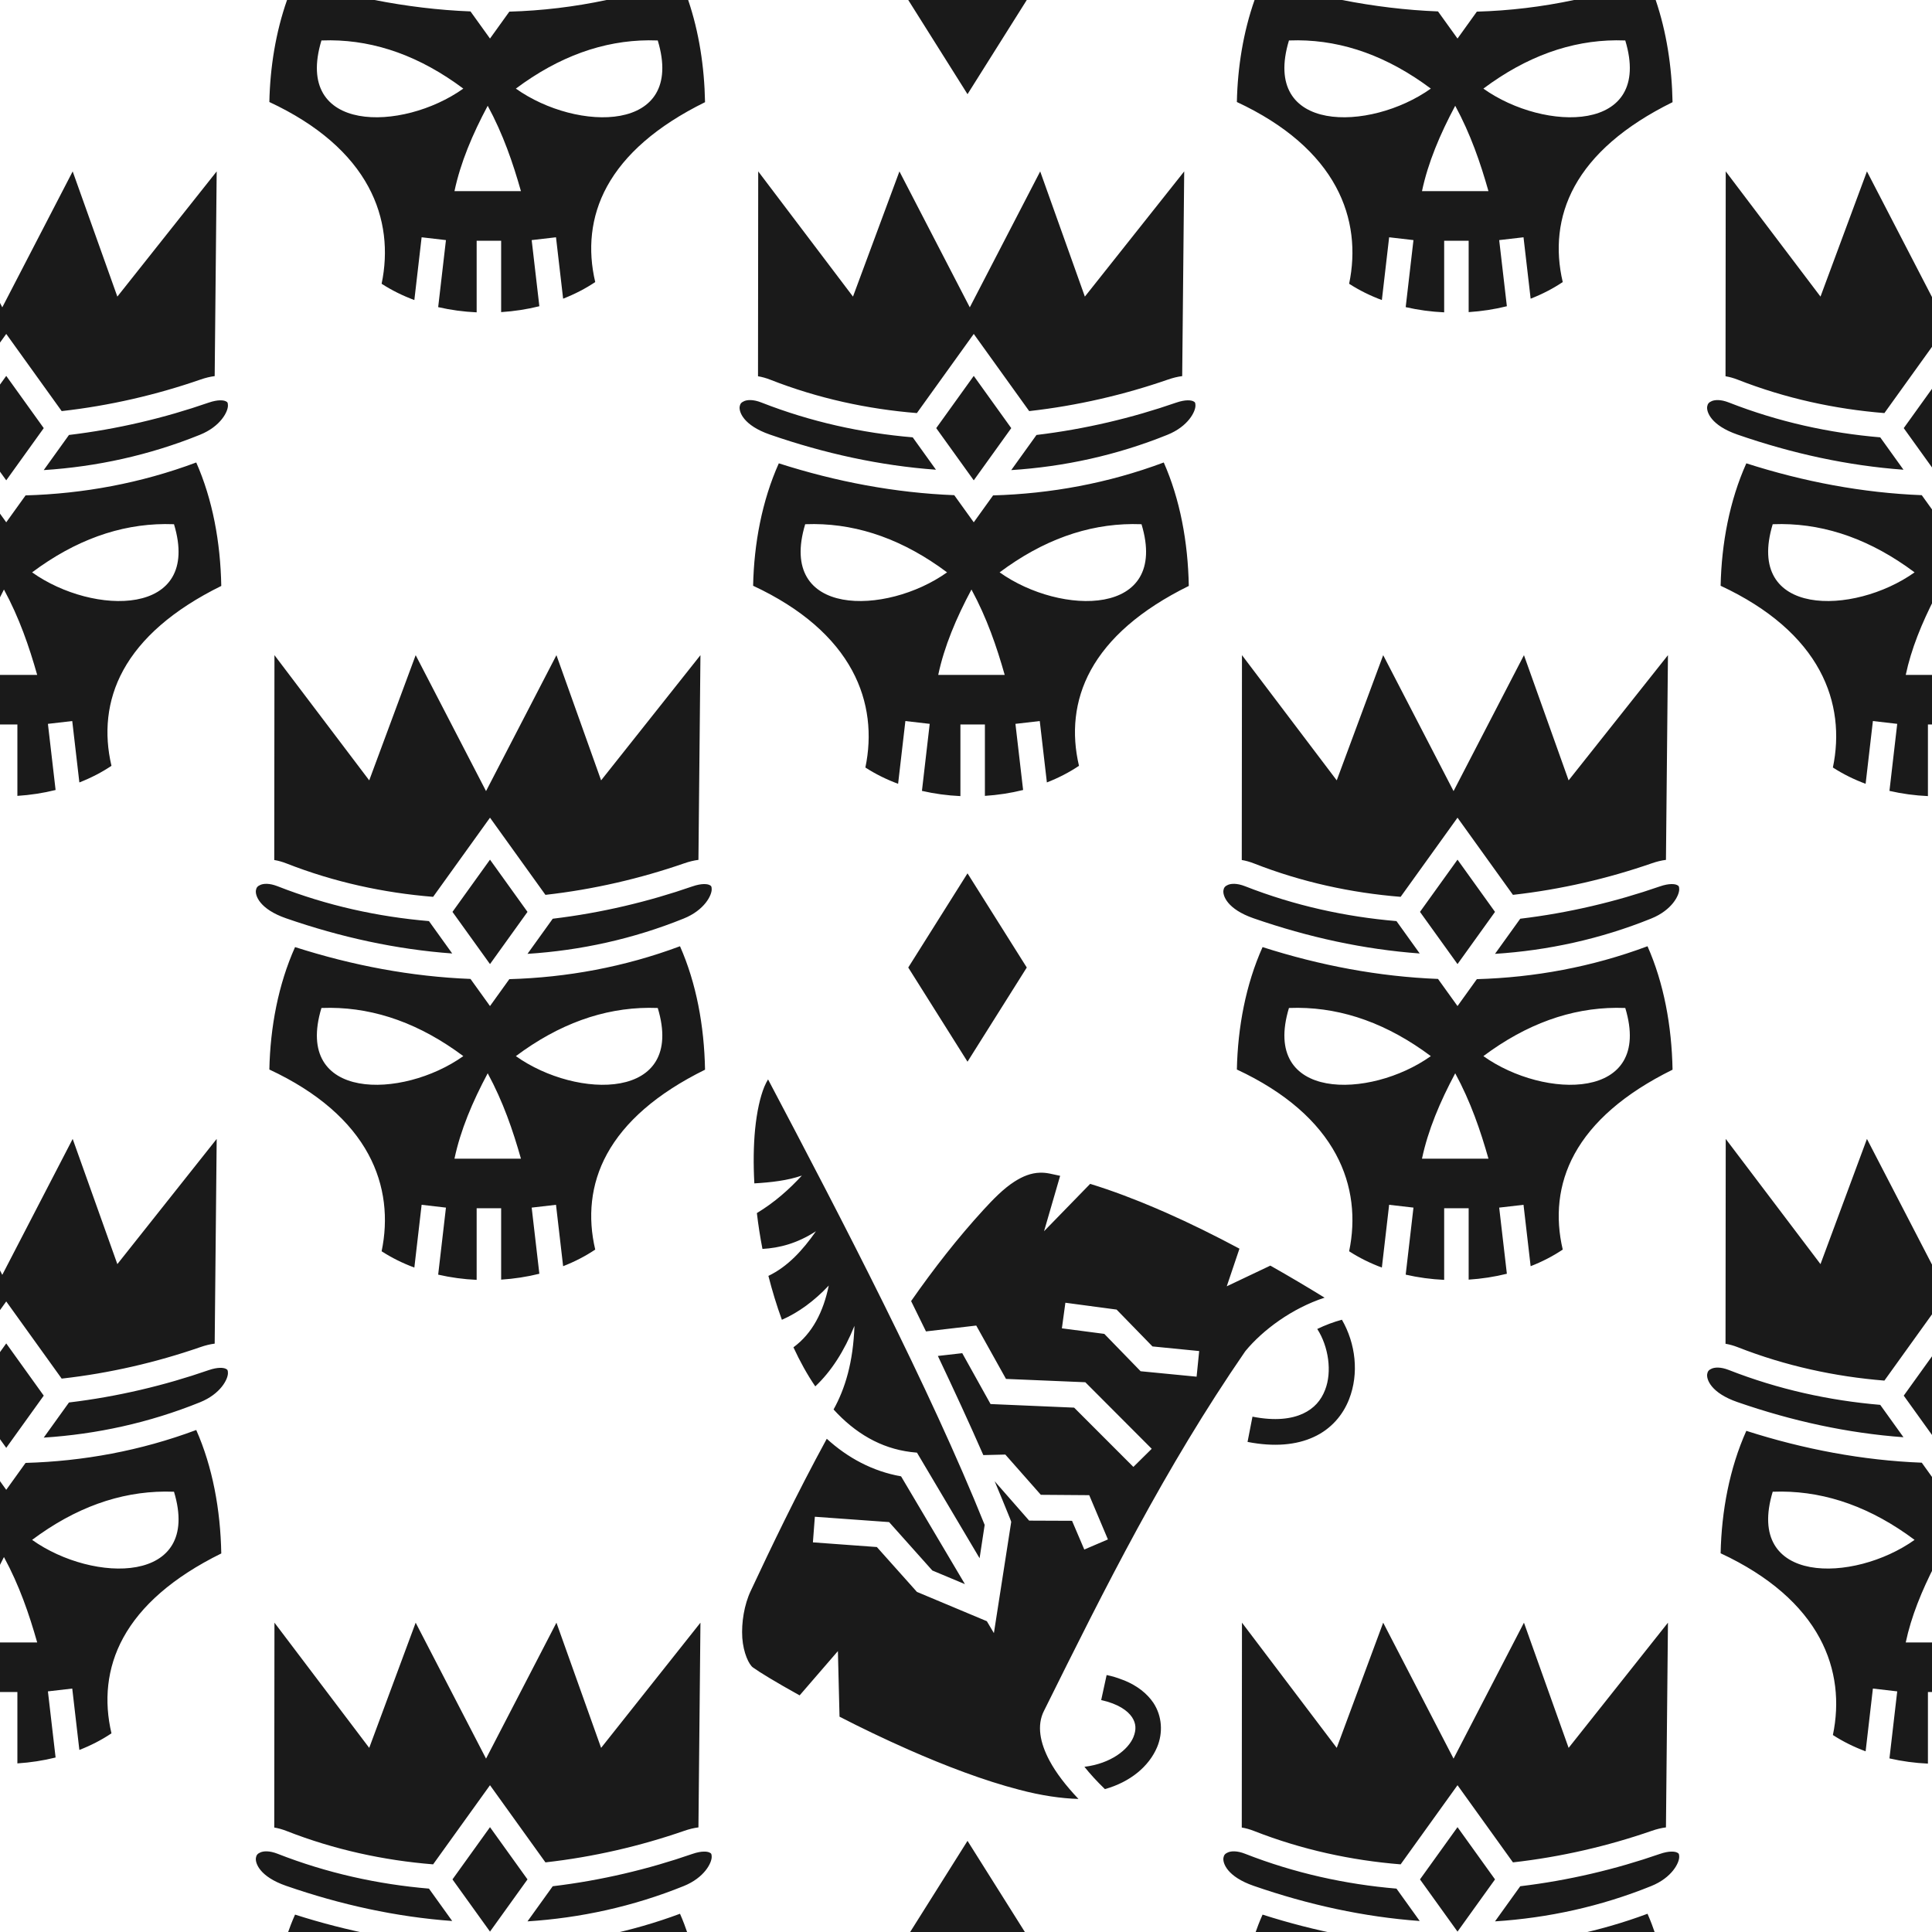 <?xml version="1.0" encoding="UTF-8" standalone="no"?>
<svg
   xmlns:dc="http://purl.org/dc/elements/1.1/"
   xmlns:cc="http://creativecommons.org/ns#"
   xmlns:rdf="http://www.w3.org/1999/02/22-rdf-syntax-ns#"
   xmlns:svg="http://www.w3.org/2000/svg"
   xmlns="http://www.w3.org/2000/svg"
   xmlns:sodipodi="http://sodipodi.sourceforge.net/DTD/sodipodi-0.dtd"
   xmlns:inkscape="http://www.inkscape.org/namespaces/inkscape"
   width="200"
   height="200"
   viewBox="0 0 52.917 52.917"
   version="1.1"
   id="svg8"
   inkscape:version="1.0.2 (e86c870879, 2021-01-15, custom)"
   sodipodi:docname="bg-research.svg">
  <defs
     id="defs2" />
  <sodipodi:namedview
     id="base"
     pagecolor="#ffffff"
     bordercolor="#666666"
     borderopacity="1.0"
     inkscape:pageopacity="0.0"
     inkscape:pageshadow="2"
     inkscape:zoom="2"
     inkscape:cx="62.437286"
     inkscape:cy="80.84584"
     inkscape:document-units="mm"
     inkscape:current-layer="layer1"
     inkscape:document-rotation="0"
     showgrid="false"
     units="px"
     inkscape:snap-page="true"
     inkscape:window-width="1725"
     inkscape:window-height="1040"
     inkscape:window-x="26"
     inkscape:window-y="0"
     inkscape:window-maximized="0"
     showguides="true"
     inkscape:guide-bbox="true"
     inkscape:snap-object-midpoints="true"
     inkscape:snap-nodes="true"
     inkscape:snap-others="false"
     inkscape:object-nodes="false">
    <sodipodi:guide
       position="11.774,52.917"
       orientation="0,-1"
       id="guide857" />
    <sodipodi:guide
       position="52.917,29.633"
       orientation="1,0"
       id="guide859" />
    <sodipodi:guide
       position="0,52.917"
       orientation="100,0"
       id="guide865" />
    <sodipodi:guide
       position="0,26.458"
       orientation="0,100"
       id="guide867" />
    <sodipodi:guide
       position="26.458,26.458"
       orientation="-100,0"
       id="guide869" />
    <sodipodi:guide
       position="26.458,52.917"
       orientation="0,-100"
       id="guide871" />
    <sodipodi:guide
       position="26.458,52.917"
       orientation="50,0"
       id="guide895" />
    <sodipodi:guide
       position="26.458,39.687"
       orientation="0,50"
       id="guide897" />
    <sodipodi:guide
       position="39.688,39.687"
       orientation="-50,0"
       id="guide899" />
    <sodipodi:guide
       position="39.688,52.917"
       orientation="0,-50"
       id="guide901" />
    <sodipodi:guide
       position="0,13.229"
       orientation="0,50"
       id="guide905" />
    <sodipodi:guide
       position="13.229,13.229"
       orientation="-50,0"
       id="guide907" />
    <sodipodi:guide
       position="13.229,26.458"
       orientation="0,-50"
       id="guide909" />
    <sodipodi:guide
       position="20.112,0"
       orientation="0,-1"
       id="guide1009" />
    <sodipodi:guide
       position="0,46.17"
       orientation="1,0"
       id="guide1160" />
  </sodipodi:namedview>
  <g
     inkscape:label="Layer 1"
     inkscape:groupmode="layer"
     id="layer1">
    <path
       id="path1040-5"
       style="fill:#1a1a1a;fill-opacity:1;stroke-width:0.135"
       d="M 29.668 0 C 28.502 3.323 27.914 6.946 27.84 10.543 C 32.921 12.912 36.255 15.935 38.072 19.295 C 39.824 22.532 40.134 26.029 39.443 29.328 C 40.489 30.006 41.627 30.566 42.826 31.012 L 43.578 24.525 L 46.092 24.816 L 45.289 31.744 C 46.585 32.043 47.92 32.222 49.266 32.283 L 49.266 24.881 L 51.797 24.881 L 51.797 32.26 C 53.138 32.173 54.466 31.971 55.746 31.652 L 54.953 24.816 L 57.467 24.525 L 58.203 30.871 C 59.388 30.408 60.506 29.836 61.521 29.152 C 60.742 25.846 61.011 22.426 62.742 19.268 C 64.541 15.986 67.849 13.037 72.871 10.561 C 72.803 6.868 72.237 3.266 71.127 0 L 62.691 0 C 59.368 0.707 56.011 1.107 52.643 1.203 L 50.645 3.984 L 48.629 1.18 C 45.315 1.051 42 0.644 38.709 0 L 29.668 0 z M 93.875 0 L 100 9.734 L 106.125 0 L 93.875 0 z M 129.668 0 C 128.502 3.323 127.914 6.946 127.84 10.543 C 132.921 12.912 136.255 15.935 138.072 19.295 C 139.824 22.532 140.134 26.029 139.443 29.328 C 140.489 30.006 141.627 30.566 142.826 31.012 L 143.578 24.525 L 146.092 24.816 L 145.289 31.744 C 146.585 32.043 147.92 32.222 149.266 32.283 L 149.266 24.881 L 151.797 24.881 L 151.797 32.26 C 153.138 32.173 154.466 31.971 155.746 31.652 L 154.953 24.816 L 157.467 24.525 L 158.203 30.871 C 159.388 30.408 160.506 29.836 161.521 29.152 C 160.742 25.846 161.012 22.426 162.742 19.268 C 164.541 15.986 167.849 13.037 172.871 10.561 C 172.803 6.868 172.237 3.266 171.127 0 L 162.691 0 C 159.369 0.707 156.011 1.107 152.643 1.203 L 150.645 3.984 L 148.629 1.18 C 145.315 1.051 142 0.644 138.709 0 L 129.668 0 z M 34.162 4.166 C 38.848 4.197 43.424 5.823 47.887 9.158 C 41.576 13.647 30.311 13.814 33.223 4.182 C 33.536 4.17 33.85 4.164 34.162 4.166 z M 67.045 4.166 C 67.357 4.164 67.671 4.17 67.984 4.182 C 70.897 13.814 59.63 13.647 53.318 9.158 C 57.781 5.823 62.359 4.197 67.045 4.166 z M 134.162 4.166 C 138.848 4.197 143.424 5.823 147.887 9.158 C 141.576 13.647 130.311 13.814 133.223 4.182 C 133.536 4.17 133.85 4.164 134.162 4.166 z M 167.045 4.166 C 167.357 4.164 167.671 4.17 167.984 4.182 C 170.897 13.814 159.63 13.647 153.318 9.158 C 157.781 5.823 162.359 4.197 167.045 4.166 z M 50.408 10.932 C 52.002 13.874 53.008 16.816 53.844 19.758 L 46.973 19.758 C 47.592 16.816 48.837 13.874 50.408 10.932 z M 150.408 10.932 C 152.002 13.874 153.008 16.816 153.844 19.758 L 146.973 19.758 C 147.592 16.816 148.837 13.874 150.408 10.932 z M 7.512 17.717 L 0.236 31.766 L 0 31.309 L 0 35.41 L 0.645 34.514 L 6.375 42.49 C 11.36 41.931 16.201 40.798 20.725 39.229 C 21.233 39.052 21.722 38.932 22.189 38.875 L 22.396 17.717 L 12.129 30.656 L 7.512 17.717 z M 78.367 17.717 L 78.346 38.889 C 78.761 38.957 79.186 39.077 79.617 39.246 C 84.56 41.183 89.667 42.284 94.766 42.695 L 100.645 34.514 L 106.375 42.49 C 111.36 41.931 116.201 40.798 120.725 39.229 C 121.233 39.052 121.722 38.932 122.189 38.875 L 122.396 17.717 L 112.129 30.656 L 107.512 17.717 L 100.236 31.766 L 92.963 17.717 L 88.162 30.656 L 78.369 17.717 L 78.367 17.717 z M 178.367 17.717 L 178.346 38.889 C 178.761 38.957 179.186 39.077 179.617 39.246 C 184.56 41.183 189.667 42.284 194.766 42.695 L 200 35.41 L 200 31.309 L 192.963 17.717 L 188.162 30.656 L 178.369 17.717 L 178.367 17.717 z M 0.645 38.852 L 0 39.748 L 0 48.75 L 0.645 49.646 L 4.521 44.25 L 0.645 38.852 z M 100.645 38.852 L 96.766 44.25 L 100.645 49.646 L 104.521 44.25 L 100.645 38.852 z M 200 39.748 L 196.766 44.25 L 200 48.75 L 200 39.748 z M 77.604 41.352 C 77.309 41.341 77.084 41.389 76.926 41.455 C 76.608 41.587 76.495 41.75 76.451 42.021 C 76.364 42.565 76.834 43.965 79.57 44.914 C 85.217 46.873 90.981 48.131 96.738 48.549 L 94.336 45.203 C 89.085 44.758 83.814 43.609 78.693 41.602 C 78.26 41.432 77.898 41.362 77.604 41.352 z M 177.604 41.352 C 177.309 41.341 177.084 41.389 176.926 41.455 C 176.608 41.587 176.495 41.75 176.451 42.021 C 176.364 42.565 176.834 43.965 179.57 44.914 C 185.217 46.873 190.981 48.131 196.738 48.549 L 194.336 45.203 C 189.085 44.758 183.814 43.609 178.693 41.602 C 178.26 41.432 177.898 41.362 177.604 41.352 z M 22.736 41.377 C 22.444 41.384 22.053 41.446 21.555 41.619 C 17.007 43.197 12.144 44.357 7.129 44.957 L 4.52 48.588 C 9.994 48.236 15.413 47.06 20.666 44.938 C 22.821 44.067 23.572 42.527 23.559 41.91 C 23.551 41.602 23.52 41.563 23.32 41.467 C 23.22 41.419 23.028 41.37 22.736 41.377 z M 122.736 41.377 C 122.444 41.384 122.053 41.446 121.555 41.619 C 117.007 43.197 112.144 44.357 107.129 44.957 L 104.52 48.588 C 109.994 48.236 115.413 47.06 120.666 44.938 C 122.821 44.067 123.572 42.527 123.559 41.91 C 123.551 41.602 123.52 41.563 123.32 41.467 C 123.22 41.419 123.028 41.37 122.736 41.377 z M 20.283 47.801 C 14.528 49.95 8.601 51.032 2.643 51.203 L 0.645 53.984 L 0 53.088 L 0 61.74 C 0.138 61.471 0.264 61.201 0.408 60.932 C 2.002 63.874 3.008 66.816 3.844 69.758 L 0 69.758 L 0 74.881 L 1.797 74.881 L 1.797 82.26 C 3.138 82.173 4.466 81.971 5.746 81.652 L 4.953 74.816 L 7.467 74.525 L 8.203 80.871 C 9.388 80.408 10.506 79.836 11.521 79.152 C 10.742 75.846 11.011 72.426 12.742 69.268 C 14.541 65.986 17.849 63.037 22.871 60.561 C 22.787 56.02 21.966 51.607 20.283 47.801 z M 120.283 47.801 C 114.528 49.95 108.601 51.032 102.643 51.203 L 100.645 53.984 L 98.629 51.18 C 92.537 50.943 86.444 49.795 80.496 47.889 C 78.765 51.75 77.93 56.169 77.84 60.543 C 82.921 62.912 86.255 65.935 88.072 69.295 C 89.824 72.532 90.134 76.029 89.443 79.328 C 90.489 80.006 91.627 80.566 92.826 81.012 L 93.578 74.525 L 96.092 74.816 L 95.289 81.744 C 96.585 82.043 97.92 82.222 99.266 82.283 L 99.266 74.881 L 101.797 74.881 L 101.797 82.26 C 103.138 82.173 104.466 81.971 105.746 81.652 L 104.953 74.816 L 107.467 74.525 L 108.203 80.871 C 109.388 80.408 110.506 79.836 111.521 79.152 C 110.742 75.846 111.011 72.426 112.742 69.268 C 114.541 65.986 117.849 63.037 122.871 60.561 C 122.787 56.02 121.966 51.607 120.283 47.801 z M 180.496 47.889 C 178.765 51.75 177.93 56.169 177.84 60.543 C 182.921 62.912 186.255 65.935 188.072 69.295 C 189.824 72.532 190.134 76.029 189.443 79.328 C 190.489 80.006 191.627 80.566 192.826 81.012 L 193.578 74.525 L 196.092 74.816 L 195.289 81.744 C 196.585 82.043 197.92 82.222 199.266 82.283 L 199.266 74.881 L 200 74.881 L 200 69.758 L 196.973 69.758 C 197.535 67.085 198.629 64.413 200 61.74 L 200 53.088 L 198.629 51.18 C 192.537 50.943 186.444 49.795 180.496 47.889 z M 17.045 54.166 C 17.357 54.164 17.671 54.17 17.984 54.182 C 20.897 63.814 9.63 63.647 3.318 59.158 C 7.781 55.823 12.359 54.197 17.045 54.166 z M 84.162 54.166 C 88.848 54.197 93.424 55.823 97.887 59.158 C 91.576 63.647 80.311 63.814 83.223 54.182 C 83.536 54.17 83.85 54.164 84.162 54.166 z M 117.045 54.166 C 117.357 54.164 117.671 54.17 117.984 54.182 C 120.897 63.814 109.63 63.647 103.318 59.158 C 107.781 55.823 112.359 54.197 117.045 54.166 z M 184.162 54.166 C 188.848 54.197 193.424 55.823 197.887 59.158 C 191.576 63.647 180.311 63.814 183.223 54.182 C 183.536 54.17 183.85 54.164 184.162 54.166 z M 100.408 60.932 C 102.002 63.874 103.008 66.816 103.844 69.758 L 96.973 69.758 C 97.592 66.816 98.837 63.874 100.408 60.932 z M 28.367 67.717 L 28.346 88.889 C 28.761 88.957 29.186 89.077 29.617 89.246 C 34.56 91.183 39.667 92.284 44.766 92.695 L 50.645 84.514 L 56.375 92.49 C 61.36 91.931 66.201 90.798 70.725 89.229 C 71.233 89.052 71.722 88.932 72.189 88.875 L 72.396 67.717 L 62.129 80.656 L 57.512 67.717 L 50.236 81.766 L 42.963 67.717 L 38.162 80.656 L 28.369 67.717 L 28.367 67.717 z M 128.367 67.717 L 128.346 88.889 C 128.761 88.957 129.186 89.077 129.617 89.246 C 134.56 91.183 139.667 92.284 144.766 92.695 L 150.645 84.514 L 156.375 92.49 C 161.36 91.931 166.201 90.798 170.725 89.229 C 171.233 89.052 171.722 88.932 172.189 88.875 L 172.396 67.717 L 162.129 80.656 L 157.512 67.717 L 150.236 81.766 L 142.963 67.717 L 138.162 80.656 L 128.369 67.717 L 128.367 67.717 z M 50.645 88.852 L 46.766 94.25 L 50.645 99.646 L 54.521 94.25 L 50.645 88.852 z M 150.645 88.852 L 146.766 94.25 L 150.645 99.646 L 154.521 94.25 L 150.645 88.852 z M 100 90.266 L 93.875 100 L 100 109.734 L 106.125 100 L 100 90.266 z M 27.604 91.352 C 27.309 91.341 27.084 91.389 26.926 91.455 C 26.608 91.587 26.495 91.75 26.451 92.021 C 26.364 92.565 26.834 93.965 29.57 94.914 C 35.217 96.873 40.981 98.131 46.738 98.549 L 44.336 95.203 C 39.085 94.758 33.814 93.609 28.693 91.602 C 28.26 91.432 27.898 91.362 27.604 91.352 z M 127.604 91.352 C 127.309 91.341 127.084 91.389 126.926 91.455 C 126.608 91.587 126.495 91.75 126.451 92.021 C 126.364 92.565 126.834 93.965 129.57 94.914 C 135.217 96.873 140.981 98.131 146.738 98.549 L 144.336 95.203 C 139.085 94.758 133.814 93.609 128.693 91.602 C 128.26 91.432 127.898 91.362 127.604 91.352 z M 72.736 91.377 C 72.444 91.384 72.053 91.446 71.555 91.619 C 67.007 93.197 62.144 94.357 57.129 94.957 L 54.52 98.588 C 59.994 98.236 65.413 97.06 70.666 94.938 C 72.821 94.067 73.572 92.527 73.559 91.91 C 73.551 91.602 73.52 91.563 73.32 91.467 C 73.22 91.419 73.028 91.37 72.736 91.377 z M 172.736 91.377 C 172.444 91.384 172.053 91.446 171.555 91.619 C 167.007 93.197 162.144 94.357 157.129 94.957 L 154.52 98.588 C 159.994 98.236 165.413 97.06 170.666 94.938 C 172.821 94.067 173.572 92.527 173.559 91.91 C 173.551 91.602 173.52 91.563 173.32 91.467 C 173.22 91.419 173.028 91.37 172.736 91.377 z M 70.283 97.801 C 64.528 99.95 58.601 101.032 52.643 101.203 L 50.645 103.984 L 48.629 101.18 C 42.537 100.943 36.444 99.795 30.496 97.889 C 28.765 101.75 27.93 106.169 27.84 110.543 C 32.921 112.912 36.255 115.935 38.072 119.295 C 39.824 122.532 40.134 126.029 39.443 129.328 C 40.489 130.006 41.627 130.566 42.826 131.012 L 43.578 124.525 L 46.092 124.816 L 45.289 131.744 C 46.585 132.043 47.92 132.222 49.266 132.283 L 49.266 124.881 L 51.797 124.881 L 51.797 132.26 C 53.138 132.173 54.466 131.971 55.746 131.652 L 54.953 124.816 L 57.467 124.525 L 58.203 130.871 C 59.388 130.408 60.506 129.836 61.521 129.152 C 60.742 125.846 61.011 122.426 62.742 119.268 C 64.541 115.986 67.849 113.037 72.871 110.561 C 72.787 106.02 71.966 101.607 70.283 97.801 z M 170.283 97.801 C 164.528 99.95 158.601 101.032 152.643 101.203 L 150.645 103.984 L 148.629 101.18 C 142.537 100.943 136.445 99.795 130.496 97.889 C 128.765 101.75 127.93 106.169 127.84 110.543 C 132.921 112.912 136.255 115.935 138.072 119.295 C 139.824 122.532 140.134 126.029 139.443 129.328 C 140.489 130.006 141.627 130.566 142.826 131.012 L 143.578 124.525 L 146.092 124.816 L 145.289 131.744 C 146.585 132.043 147.92 132.222 149.266 132.283 L 149.266 124.881 L 151.797 124.881 L 151.797 132.26 C 153.138 132.173 154.466 131.971 155.746 131.652 L 154.953 124.816 L 157.467 124.525 L 158.203 130.871 C 159.388 130.408 160.506 129.836 161.521 129.152 C 160.742 125.846 161.012 122.426 162.742 119.268 C 164.541 115.986 167.849 113.037 172.871 110.561 C 172.787 106.02 171.966 101.607 170.283 97.801 z M 34.162 104.166 C 38.848 104.197 43.424 105.823 47.887 109.158 C 41.576 113.647 30.311 113.814 33.223 104.182 C 33.536 104.17 33.85 104.164 34.162 104.166 z M 67.045 104.166 C 67.357 104.164 67.671 104.17 67.984 104.182 C 70.897 113.814 59.63 113.647 53.318 109.158 C 57.781 105.823 62.359 104.197 67.045 104.166 z M 134.162 104.166 C 138.848 104.197 143.424 105.823 147.887 109.158 C 141.576 113.647 130.311 113.814 133.223 104.182 C 133.536 104.17 133.85 104.164 134.162 104.166 z M 167.045 104.166 C 167.357 104.164 167.671 104.17 167.984 104.182 C 170.897 113.814 159.63 113.647 153.318 109.158 C 157.781 105.823 162.359 104.197 167.045 104.166 z M 50.408 110.932 C 52.002 113.874 53.008 116.816 53.844 119.758 L 46.973 119.758 C 47.592 116.816 48.837 113.874 50.408 110.932 z M 150.408 110.932 C 152.002 113.874 153.008 116.816 153.844 119.758 L 146.973 119.758 C 147.592 116.816 148.837 113.874 150.408 110.932 z M 79.385 111.564 C 79.258 111.769 79.133 112.009 79.006 112.307 C 78.572 113.357 78.225 114.894 78.043 116.746 C 77.884 118.399 77.857 120.285 77.967 122.311 C 79.72 122.209 81.405 122.014 82.881 121.504 C 81.553 122.945 80.064 124.269 78.229 125.381 C 78.372 126.6 78.563 127.841 78.805 129.086 C 80.559 128.985 82.378 128.526 84.336 127.258 C 82.956 129.24 81.404 130.921 79.42 131.873 C 79.813 133.408 80.277 134.942 80.814 136.41 C 82.538 135.653 84.156 134.465 85.658 132.873 C 85.098 135.608 83.956 137.821 82.008 139.254 C 82.676 140.698 83.425 142.064 84.266 143.293 C 85.909 141.746 87.257 139.654 88.314 137.035 C 88.185 140.791 87.353 143.523 86.156 145.68 C 88.366 148.106 91.002 149.685 94.131 150.076 L 94.777 150.143 L 101.248 161.053 L 101.773 157.611 C 96.091 143.47 87.06 126.108 79.385 111.564 z M 7.512 117.717 L 0.236 131.766 L 0 131.309 L 0 135.41 L 0.645 134.514 L 6.375 142.49 C 11.36 141.931 16.201 140.798 20.725 139.229 C 21.233 139.052 21.722 138.932 22.189 138.875 L 22.396 117.717 L 12.129 130.656 L 7.512 117.717 z M 178.367 117.717 L 178.346 138.889 C 178.761 138.957 179.186 139.077 179.617 139.246 C 184.56 141.183 189.667 142.284 194.766 142.695 L 200 135.41 L 200 131.309 L 192.963 117.717 L 188.162 130.656 L 178.369 117.717 L 178.367 117.717 z M 107.496 121.207 C 106.557 121.233 105.71 121.578 104.846 122.131 C 103.694 122.868 102.617 123.991 101.652 125.041 C 98.996 127.94 96.502 131.133 94.17 134.477 C 94.688 135.519 95.202 136.575 95.707 137.611 L 100.902 137.006 L 103.977 142.521 L 112.176 142.865 L 119.039 149.744 L 117.143 151.617 L 111.02 145.49 L 102.381 145.119 L 99.455 139.861 L 96.936 140.148 C 98.592 143.64 100.178 147.07 101.633 150.395 L 103.908 150.34 L 107.578 154.5 L 112.58 154.537 L 114.512 159.111 L 112.07 160.156 L 110.803 157.186 L 106.371 157.168 L 102.807 153.1 C 103.354 154.412 103.886 155.686 104.391 156.947 L 104.518 157.291 L 102.727 168.795 L 101.998 167.564 L 94.771 164.535 L 90.631 159.898 L 84.02 159.414 L 84.221 156.768 L 91.896 157.32 L 96.363 162.322 L 99.732 163.732 L 93.133 152.592 C 90.188 152.07 87.616 150.679 85.453 148.707 C 82.298 154.496 79.664 160.009 77.594 164.43 C 76.917 165.86 76.621 167.713 76.721 169.283 C 76.834 170.859 77.415 172.057 77.822 172.344 C 78.459 172.81 80.218 173.884 82.648 175.23 L 86.604 170.652 L 86.771 177.432 C 88.971 178.567 91.412 179.74 93.914 180.844 C 97.729 182.526 101.725 184.046 105.33 184.979 C 107.611 185.586 109.702 185.885 111.467 185.934 C 110.16 184.554 109.148 183.236 108.479 181.984 C 107.494 180.14 107.135 178.325 107.914 176.807 L 107.916 176.805 C 114.26 164.02 120.371 151.778 128.678 139.705 L 128.715 139.656 L 128.752 139.607 C 130.514 137.483 133.504 135.234 136.906 134.123 C 135.137 133.034 133.254 131.915 131.299 130.811 L 126.795 132.949 L 128.107 129.059 C 125.621 127.73 123.048 126.455 120.479 125.32 L 119.703 124.988 L 119.707 124.982 C 117.315 123.958 114.964 123.063 112.676 122.361 L 107.91 127.256 L 109.574 121.529 C 109.208 121.446 108.841 121.366 108.471 121.293 C 108.133 121.226 107.809 121.198 107.496 121.207 z M 110.115 134.648 L 115.408 135.355 L 119.117 139.164 L 123.945 139.641 L 123.678 142.291 L 117.891 141.727 L 114.139 137.867 L 109.754 137.293 L 110.115 134.648 z M 138.697 136.404 C 137.844 136.632 136.979 136.959 136.148 137.359 C 137.317 139.175 137.696 141.783 136.959 143.654 C 136.546 144.732 135.833 145.568 134.666 146.113 C 133.505 146.645 131.825 146.891 129.453 146.422 L 128.943 149.033 C 131.704 149.572 134.003 149.351 135.789 148.523 C 137.588 147.702 138.807 146.246 139.439 144.619 C 140.481 141.962 140.119 138.866 138.697 136.404 z M 0.645 138.852 L 0 139.748 L 0 148.75 L 0.645 149.646 L 4.521 144.25 L 0.645 138.852 z M 200 139.748 L 196.766 144.25 L 200 148.75 L 200 139.748 z M 177.604 141.352 C 177.309 141.341 177.084 141.389 176.926 141.455 C 176.608 141.587 176.495 141.75 176.451 142.021 C 176.364 142.565 176.834 143.965 179.57 144.914 C 185.217 146.873 190.981 148.131 196.738 148.549 L 194.336 145.203 C 189.085 144.758 183.814 143.609 178.693 141.602 C 178.26 141.432 177.898 141.362 177.604 141.352 z M 22.736 141.377 C 22.444 141.384 22.053 141.446 21.555 141.619 C 17.007 143.197 12.144 144.357 7.129 144.957 L 4.52 148.588 C 9.994 148.236 15.413 147.06 20.666 144.938 C 22.821 144.067 23.572 142.527 23.559 141.91 C 23.551 141.602 23.52 141.563 23.32 141.467 C 23.22 141.419 23.028 141.37 22.736 141.377 z M 20.283 147.801 C 14.528 149.95 8.601 151.032 2.643 151.203 L 0.645 153.984 L 0 153.088 L 0 161.74 C 0.138 161.471 0.264 161.201 0.408 160.932 C 2.002 163.874 3.008 166.816 3.844 169.758 L 0 169.758 L 0 174.881 L 1.797 174.881 L 1.797 182.26 C 3.138 182.173 4.466 181.971 5.746 181.652 L 4.953 174.816 L 7.467 174.525 L 8.203 180.871 C 9.388 180.408 10.506 179.836 11.521 179.152 C 10.742 175.846 11.011 172.426 12.742 169.268 C 14.541 165.986 17.849 163.037 22.871 160.561 C 22.787 156.02 21.966 151.607 20.283 147.801 z M 180.496 147.889 C 178.765 151.75 177.93 156.169 177.84 160.543 C 182.921 162.912 186.255 165.935 188.072 169.295 C 189.824 172.532 190.134 176.029 189.443 179.328 C 190.489 180.006 191.627 180.566 192.826 181.012 L 193.578 174.525 L 196.092 174.816 L 195.289 181.744 C 196.585 182.043 197.92 182.222 199.266 182.283 L 199.266 174.881 L 200 174.881 L 200 169.758 L 196.973 169.758 C 197.535 167.085 198.629 164.413 200 161.74 L 200 153.088 L 198.629 151.18 C 192.537 150.943 186.444 149.795 180.496 147.889 z M 17.045 154.166 C 17.357 154.164 17.671 154.17 17.984 154.182 C 20.897 163.814 9.63 163.647 3.318 159.158 C 7.781 155.823 12.359 154.197 17.045 154.166 z M 184.162 154.166 C 188.848 154.197 193.424 155.823 197.887 159.158 C 191.576 163.647 180.311 163.814 183.223 154.182 C 183.536 154.17 183.85 154.164 184.162 154.166 z M 28.367 167.717 L 28.346 188.889 C 28.761 188.957 29.186 189.077 29.617 189.246 C 34.56 191.183 39.667 192.284 44.766 192.695 L 50.645 184.514 L 56.375 192.49 C 61.36 191.931 66.201 190.798 70.725 189.229 C 71.233 189.052 71.722 188.932 72.189 188.875 L 72.396 167.717 L 62.129 180.656 L 57.512 167.717 L 50.236 181.766 L 42.963 167.717 L 38.162 180.656 L 28.369 167.717 L 28.367 167.717 z M 128.367 167.717 L 128.346 188.889 C 128.761 188.957 129.186 189.077 129.617 189.246 C 134.56 191.183 139.667 192.284 144.766 192.695 L 150.645 184.514 L 156.375 192.49 C 161.36 191.931 166.201 190.798 170.725 189.229 C 171.233 189.052 171.722 188.932 172.189 188.875 L 172.396 167.717 L 162.129 180.656 L 157.512 167.717 L 150.236 181.766 L 142.963 167.717 L 138.162 180.656 L 128.369 167.717 L 128.367 167.717 z M 114.379 173.127 L 113.816 175.715 C 115.608 176.112 116.557 176.825 117 177.48 C 117.429 178.131 117.461 178.772 117.143 179.553 C 116.615 180.822 114.852 182.271 112.084 182.613 C 112.649 183.322 113.359 184.107 114.201 184.918 C 116.833 184.18 118.763 182.562 119.6 180.572 C 120.209 179.112 120.127 177.39 119.211 176 C 118.551 175.026 117.551 174.244 116.24 173.699 C 116.145 173.658 116.058 173.636 115.963 173.596 C 115.481 173.406 114.955 173.245 114.379 173.127 z M 50.645 188.852 L 46.766 194.25 L 50.645 199.646 L 54.521 194.25 L 50.645 188.852 z M 150.645 188.852 L 146.766 194.25 L 150.645 199.646 L 154.521 194.25 L 150.645 188.852 z M 100 190.266 L 93.875 200 L 106.125 200 L 100 190.266 z M 27.604 191.352 C 27.309 191.341 27.084 191.389 26.926 191.455 C 26.608 191.587 26.495 191.75 26.451 192.021 C 26.364 192.565 26.834 193.965 29.57 194.914 C 35.217 196.873 40.981 198.131 46.738 198.549 L 44.336 195.203 C 39.085 194.758 33.814 193.609 28.693 191.602 C 28.26 191.432 27.898 191.362 27.604 191.352 z M 127.604 191.352 C 127.309 191.341 127.084 191.389 126.926 191.455 C 126.608 191.587 126.495 191.75 126.451 192.021 C 126.364 192.565 126.834 193.965 129.57 194.914 C 135.217 196.873 140.981 198.131 146.738 198.549 L 144.336 195.203 C 139.085 194.758 133.814 193.609 128.693 191.602 C 128.26 191.432 127.898 191.362 127.604 191.352 z M 72.736 191.377 C 72.444 191.384 72.053 191.446 71.555 191.619 C 67.007 193.197 62.144 194.357 57.129 194.957 L 54.52 198.588 C 59.994 198.236 65.413 197.06 70.666 194.938 C 72.821 194.067 73.572 192.527 73.559 191.91 C 73.551 191.602 73.52 191.563 73.32 191.467 C 73.22 191.419 73.028 191.37 72.736 191.377 z M 172.736 191.377 C 172.444 191.384 172.053 191.446 171.555 191.619 C 167.007 193.197 162.144 194.357 157.129 194.957 L 154.52 198.588 C 159.994 198.236 165.413 197.06 170.666 194.938 C 172.821 194.067 173.572 192.527 173.559 191.91 C 173.551 191.602 173.52 191.563 173.32 191.467 C 173.22 191.419 173.028 191.37 172.736 191.377 z M 70.283 197.801 C 67.781 198.735 65.246 199.456 62.691 200 L 71.127 200 C 70.872 199.25 70.597 198.512 70.283 197.801 z M 170.283 197.801 C 167.781 198.735 165.246 199.456 162.691 200 L 171.127 200 C 170.872 199.25 170.597 198.512 170.283 197.801 z M 30.496 197.889 C 30.189 198.574 29.92 199.282 29.668 200 L 38.709 200 C 35.951 199.461 33.208 198.758 30.496 197.889 z M 130.496 197.889 C 130.189 198.574 129.92 199.282 129.668 200 L 138.709 200 C 135.951 199.461 133.208 198.758 130.496 197.889 z "
       transform="scale(0.265)" />
  </g>
</svg>
